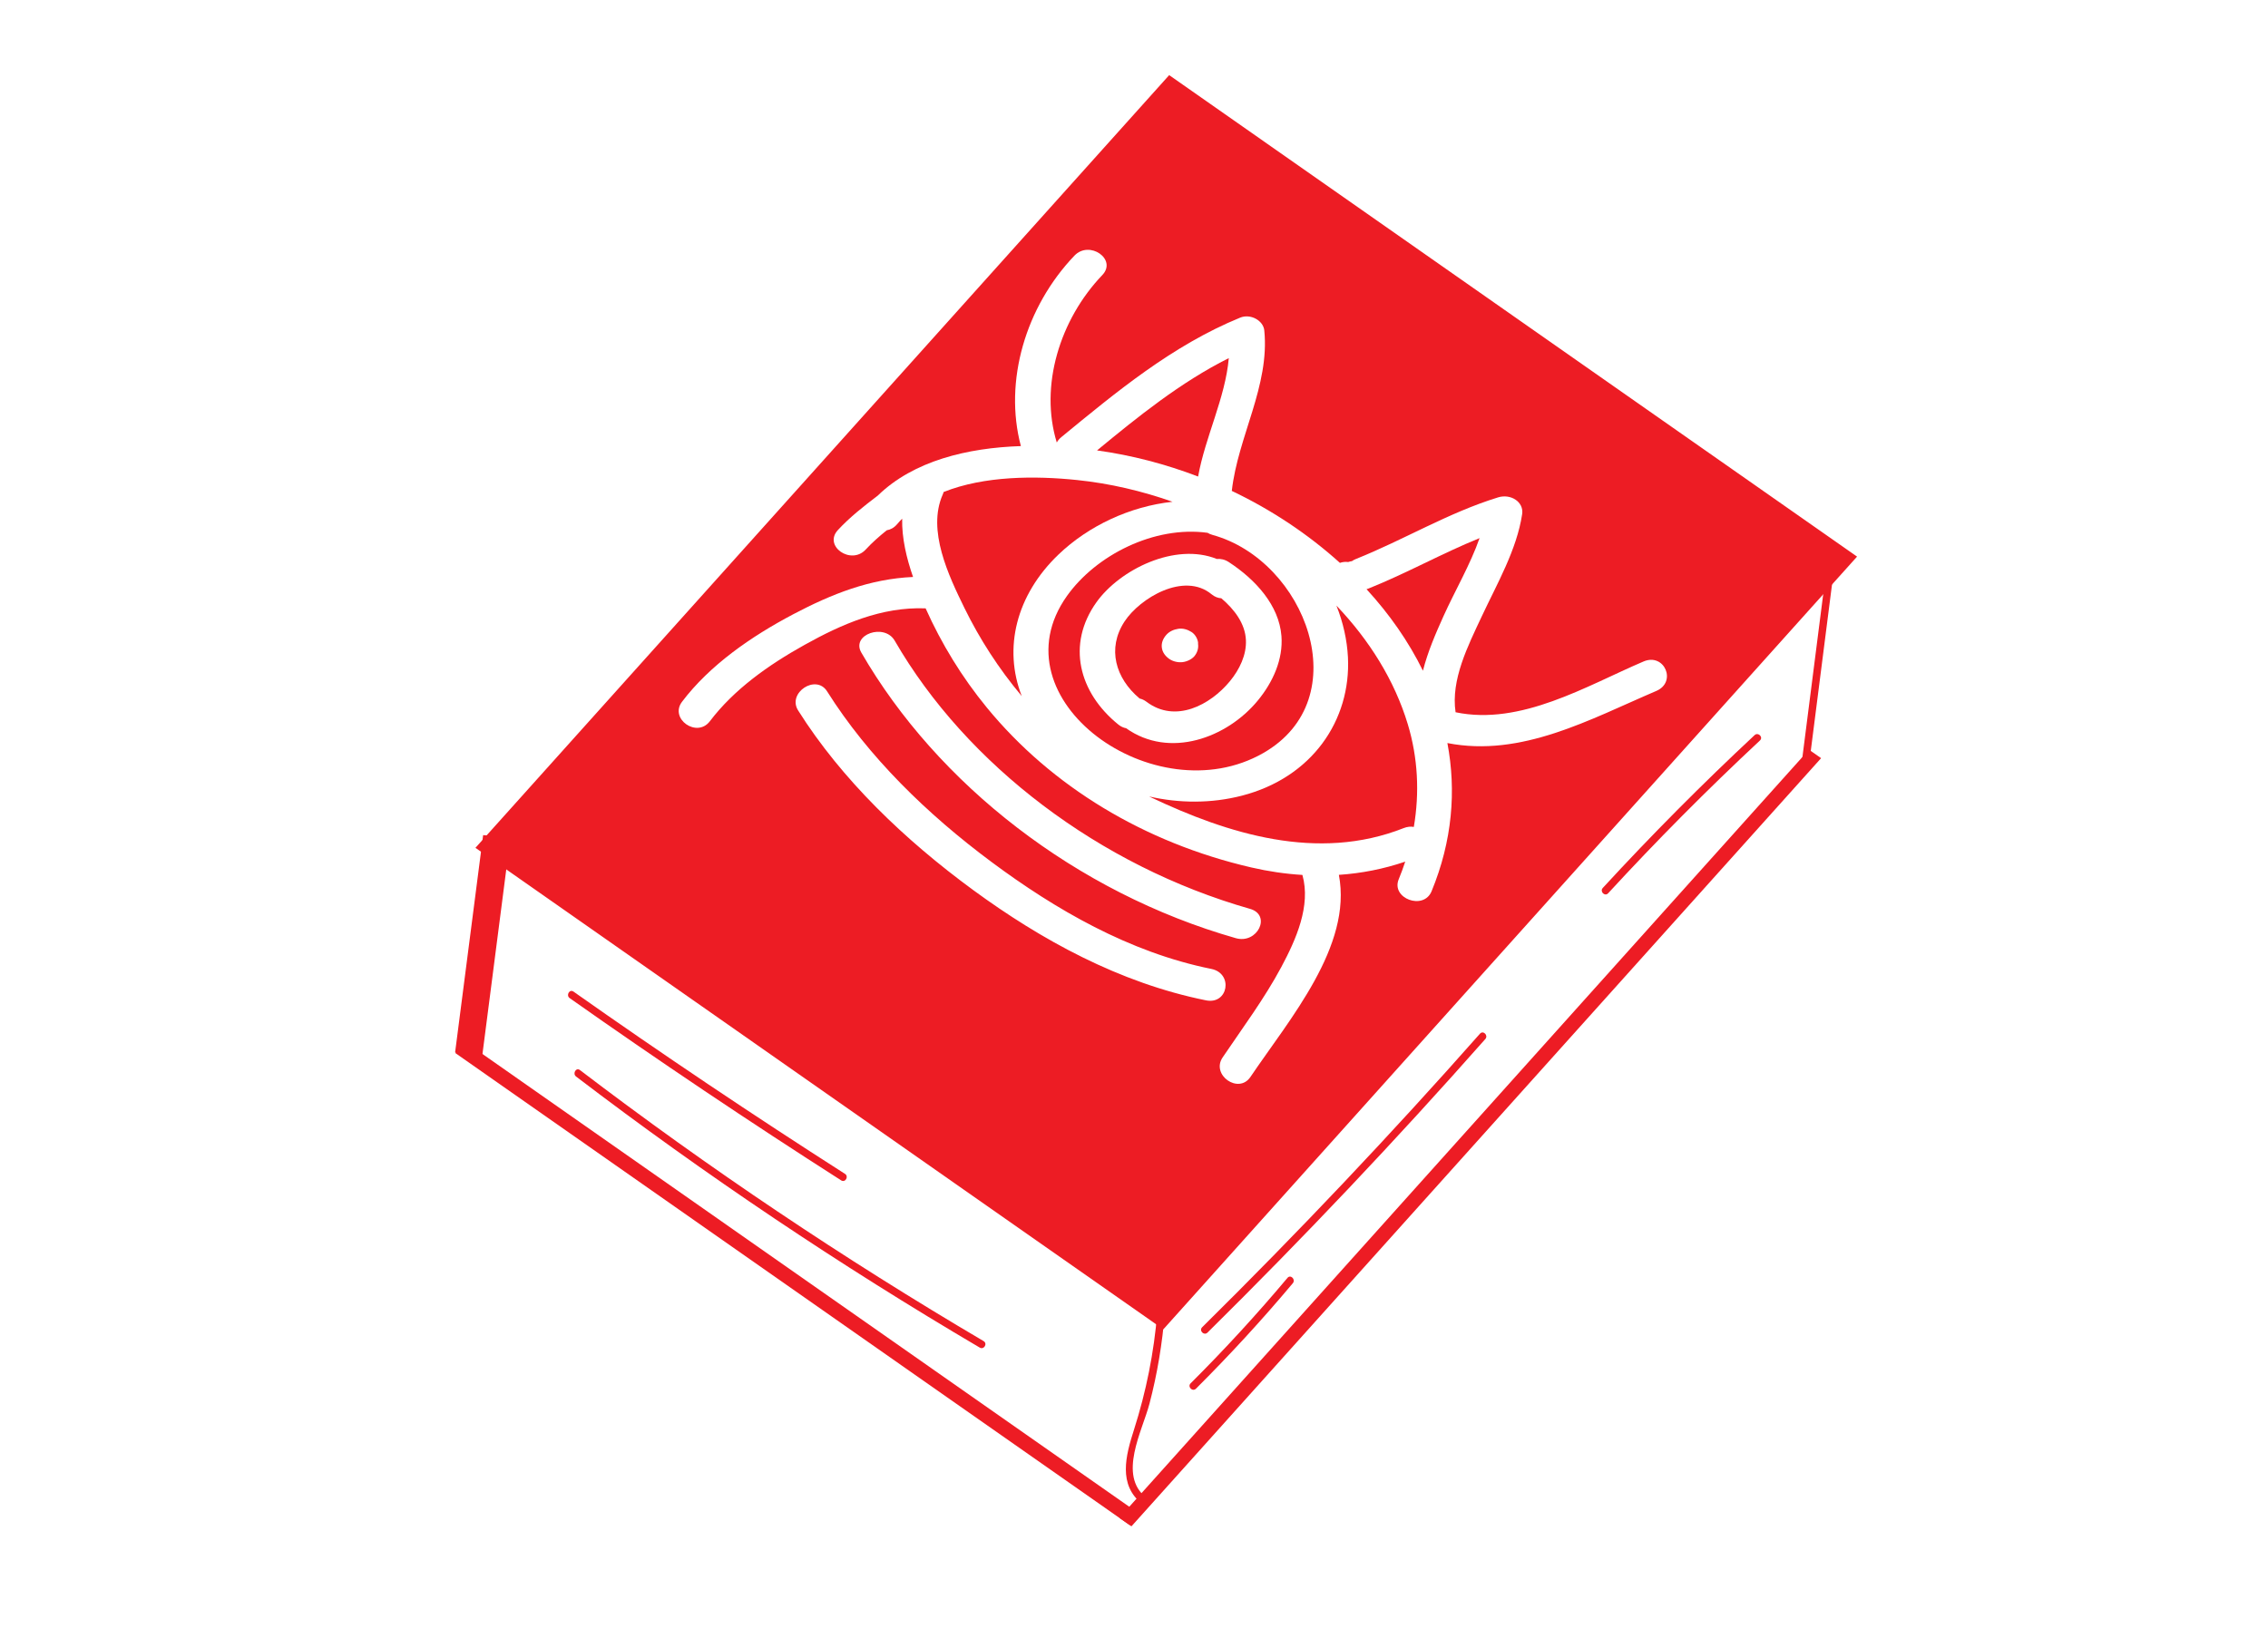 <?xml version="1.0" encoding="utf-8"?>
<!-- Generator: Adobe Illustrator 23.0.3, SVG Export Plug-In . SVG Version: 6.00 Build 0)  -->
<svg version="1.1" id="Capa_1" xmlns="http://www.w3.org/2000/svg" xmlns:xlink="http://www.w3.org/1999/xlink" x="0px" y="0px"
	 viewBox="0 0 900 650" style="enable-background:new 0 0 900 650;" xml:space="preserve">
<style type="text/css">
	.st0{fill:#ED1C24;}
</style>
<path class="st0" d="M488.05,270.4c3.87-4.7,6.63-10.5,6.36-16.35c-0.31-6.55-4.53-12.12-9.76-16.58c-1.29-0.07-2.61-0.55-3.86-1.58
	c-10.92-9.04-28.47,1.5-34.57,10.83c-6.99,10.7-3.57,22.52,6.01,30.54c0.92,0.21,1.85,0.62,2.74,1.3
	C466.41,287.19,480.24,279.87,488.05,270.4z M469.22,262.82c-1.8,0.2-3.8-0.28-5.21-1.27c-1.62-1.13-2.75-2.67-2.97-4.52
	c-0.23-1.86,0.5-3.6,1.8-5.06c1.2-1.35,2.9-2.11,4.76-2.39c1.87-0.28,3.73,0.33,5.21,1.27c1.43,0.9,2.42,2.65,2.61,4.18
	c0.02,0.19,0,0.38,0,0.57c0.23,1.64-0.25,3.38-1.43,4.83C472.93,261.71,470.95,262.63,469.22,262.82z"/>
<path class="st0" d="M481.16,212.32c-0.77-0.21-1.42-0.5-1.97-0.84c-21.19-2.89-44.31,8.89-55.81,25.09
	c-29.12,41.03,34.98,86.87,77.88,62.35C538.97,277.37,518.11,222.5,481.16,212.32z M446.86,289.05c-1.03-0.19-2.07-0.65-3.06-1.45
	c-15.71-12.69-20.64-31.83-8.7-48.56c9.25-12.96,31.2-23.85,47.77-17.17c1.54-0.14,3.17,0.2,4.73,1.22
	c10.64,6.95,19.96,17.15,20.91,29.36c0.71,9.19-3.31,18.25-9.41,25.64C486.9,292.91,464.09,301.3,446.86,289.05z"/>
<path class="st0" d="M420.04,220.1c11.89-11.39,28.36-19.11,45.25-20.94c-12.12-4.27-24.81-7.27-37.85-8.62
	c-16.62-1.73-36.83-1.71-52.99,4.75c-0.09,0.33-0.19,0.66-0.35,1c-6.3,14.2,2.36,32.25,8.64,45.09
	c5.96,12.18,13.59,24.05,22.72,34.92C398.03,257.23,403.27,236.16,420.04,220.1z"/>
<path class="st0" d="M558.63,287.4c-5.27-17.39-15.25-33.32-28.3-47.02c2.65,6.65,4.22,13.61,4.57,20.53
	c1.23,24.93-14.19,47.72-42.12,54.92c-12.17,3.14-24.86,3.03-36.78,0.31c0.21,0.1,0.41,0.2,0.62,0.3
	c30.6,14.52,66.26,25.74,100.35,12.27c1.48-0.59,2.86-0.7,4.07-0.48C563.36,314.63,562.67,300.73,558.63,287.4z"/>
<path class="st0" d="M487.62,142.14c-19.24,9.64-36.1,23.31-52.29,36.64c13.79,1.91,27.27,5.45,40.11,10.37
	C478.28,173.32,486.22,158.04,487.62,142.14z"/>
<path class="st0" d="M572.83,244.53c4.57-10.13,10.59-20.35,14.3-30.94c-14.98,6.08-29.03,14-44.07,20.01
	c-0.26,0.11-0.52,0.2-0.78,0.27c9.11,9.92,16.7,20.8,22.38,32.36C566.55,258.72,569.76,251.34,572.83,244.53z"/>
<path class="st0" d="M463.96,29.82L188.67,336.52l272.97,191.12l275.29-306.71L463.96,29.82z M478.57,397.06
	c-34.46-6.95-65.47-24.07-92.33-43.74c-27.24-19.96-52.21-43.86-69.54-71.36c-4.37-6.93,7.1-14.56,11.51-7.55
	c16.42,26.05,39.61,48.66,65.27,67.74c25.17,18.72,54.59,35.86,87.18,42.43C489.48,386.35,487.43,398.84,478.57,397.06z
	 M355.05,254.31c28.5,49.32,81.36,89.44,140.98,106.43c8.67,2.47,2.94,14.09-5.63,11.64c-63.39-18.07-118.41-61.12-148.61-113.37
	C337.66,251.86,350.95,247.21,355.05,254.31z M657.27,274.25c-26.29,11.23-53.48,26.46-82.91,20.69c3.57,18.9,1.97,38.84-6.28,58.84
	c-3.17,7.68-16.17,2.82-13.03-4.79c0.95-2.31,1.81-4.64,2.58-6.99c-8.59,2.94-17.42,4.65-26.33,5.25
	c5.41,28.31-19.55,57.18-35.09,80.21c-4.72,6.99-15.71-0.8-11.06-7.71c7.99-11.83,16.58-23.35,23.26-35.82
	c5.93-11.07,11.85-24.4,8.42-36.65c-6.78-0.41-13.55-1.41-20.25-2.96c-42.45-9.82-79.26-32.13-104.95-63.43
	c-9.92-12.08-18.08-25.46-24.32-39.42c-0.01,0-0.02,0-0.04,0c-17.52-0.66-33.3,6.31-47.99,14.49c-14.37,8-28.04,17.71-37.58,30.31
	c-5.14,6.79-16.15-0.97-11.06-7.71c10.99-14.53,27.4-25.93,44.2-34.78c15.25-8.03,30.28-13.99,47.48-14.77
	c-2.58-7.45-4.48-15.35-4.32-23.13c-0.7,0.71-1.38,1.44-2.03,2.21c-1.18,1.4-2.61,2.14-4.08,2.39c-2.96,2.38-5.79,4.86-8.35,7.64
	c-5.83,6.33-16.89-1.37-11.06-7.71c4.68-5.08,10.23-9.43,15.84-13.69c14.2-13.84,35.63-18.96,56.79-19.66
	c-6.84-25.75,1.87-55.32,21.26-75.6c5.96-6.23,17.02,1.47,11.06,7.71c-16.93,17.71-24.96,44.06-18.07,66.47
	c0.4-0.75,0.98-1.47,1.78-2.12c21.65-17.77,43.95-36.37,70.98-47.44c4.15-1.7,9.19,1.17,9.58,5.04
	c2.22,22.07-10.48,42.17-12.89,63.73c15.86,7.55,30.4,17.27,42.91,28.57c1.03-0.37,2.15-0.49,3.29-0.34
	c0.47-0.17,0.96-0.28,1.46-0.35c0.45-0.31,0.94-0.6,1.53-0.83c19.11-7.63,36.62-18.36,56.48-24.48c5.05-1.55,10.28,1.81,9.55,6.65
	c-2.15,14.17-9.92,27.53-16.06,40.64c-5.47,11.68-12.3,25.13-10.36,38c25.95,5.42,51.93-10.48,74.6-20.16
	C660.5,259.03,665.52,270.72,657.27,274.25z"/>
<polygon class="st0" points="191.42,418.63 180.6,417.7 191.72,331.48 202.54,332.4 "/>
<polygon class="st0" points="452.32,601 448.37,605.4 180.64,417.95 184.59,413.55 "/>
<polygon class="st0" points="717.85,297.57 722.66,300.93 448.99,605.83 444.18,602.46 "/>
<g>
	<g>
		<path class="st0" d="M228.61,427.31c51.19,39.04,104.72,74.93,160.19,107.59c1.67,0.98,3.18-1.61,1.51-2.59
			c-55.47-32.67-109-68.56-160.19-107.59C228.59,423.55,227.09,426.16,228.61,427.31L228.61,427.31z"/>
	</g>
</g>
<g>
	<g>
		<path class="st0" d="M226.07,396.18c35.36,24.93,71.28,49.04,107.73,72.34c1.63,1.04,3.14-1.55,1.51-2.59
			c-36.45-23.3-72.38-47.42-107.73-72.34C226,392.47,224.5,395.07,226.07,396.18L226.07,396.18z"/>
	</g>
</g>
<g>
	<g>
		<path class="st0" d="M459.24,520.95c-1.3,15.85-4.41,31.4-9.25,46.55c-3.27,10.22-6.45,21.94,3.38,29.54
			c1.53,1.18,3.02-1.43,1.51-2.59c-11.39-8.79-1.59-26.44,1.25-37.25c3.12-11.88,5.11-24,6.11-36.24
			C462.4,519.02,459.4,519.03,459.24,520.95L459.24,520.95z"/>
	</g>
</g>
<g>
	<g>
		<path class="st0" d="M479.17,528.93c38.05-37.59,74.83-76.45,110.25-116.52c1.27-1.44-0.84-3.57-2.12-2.12
			c-35.42,40.07-72.21,78.93-110.25,116.52C475.67,528.17,477.79,530.29,479.17,528.93L479.17,528.93z"/>
	</g>
</g>
<g>
	<g>
		<path class="st0" d="M638.15,354.56c19.3-20.98,39.4-41.2,60.24-60.65c1.41-1.32-0.71-3.44-2.12-2.12
			c-20.84,19.45-40.94,39.67-60.24,60.65C634.72,353.85,636.84,355.98,638.15,354.56L638.15,354.56z"/>
	</g>
</g>
<g>
	<g>
		<path class="st0" d="M474.59,551.2c13.43-13.39,26.26-27.34,38.44-41.87c1.23-1.47-0.88-3.6-2.12-2.12
			c-12.19,14.53-25.01,28.48-38.44,41.87C471.1,550.44,473.22,552.56,474.59,551.2L474.59,551.2z"/>
	</g>
</g>
<g>
	<g>
		<path class="st0" d="M717.72,304.63c3.7-28.99,7.4-57.99,11.1-86.98c0.24-1.91-2.76-1.89-3,0c-3.7,28.99-7.4,57.99-11.1,86.98
			C714.48,306.54,717.48,306.52,717.72,304.63L717.72,304.63z"/>
	</g>
</g>
</svg>

